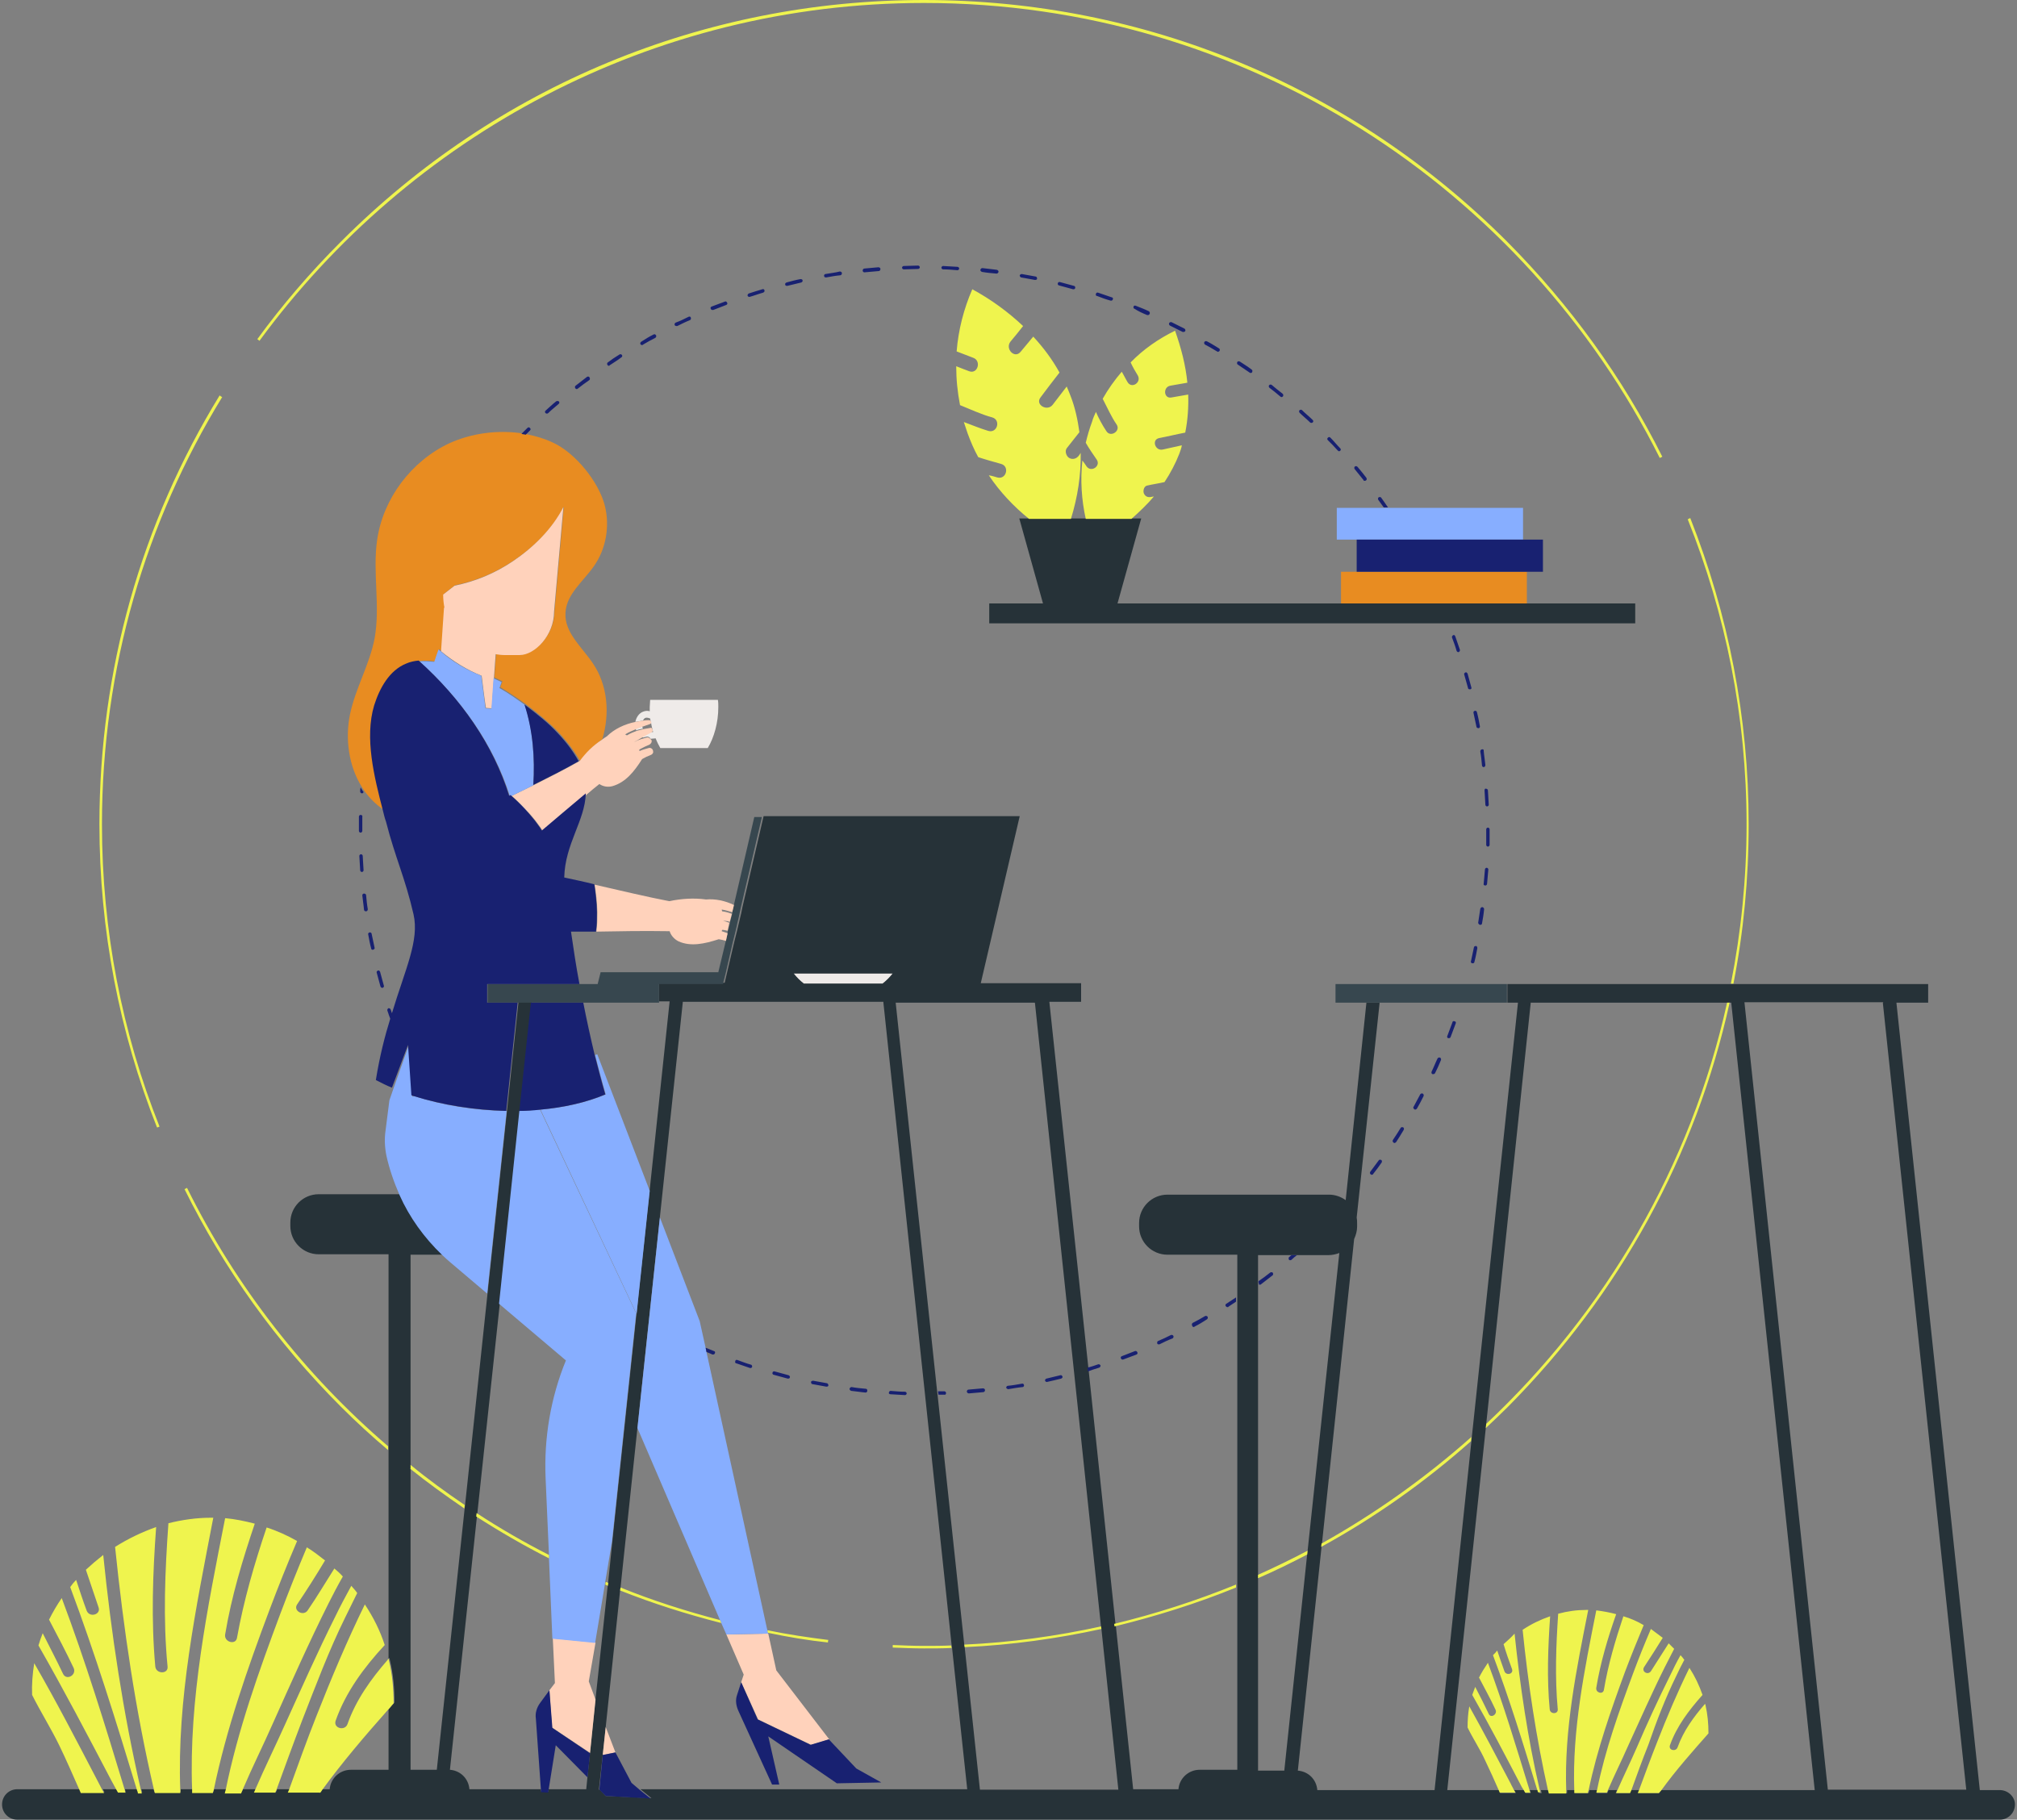 <svg width="491" height="443" viewBox="0 0 491 443" fill="none" xmlns="http://www.w3.org/2000/svg">
<rect x="0" y="0" width="491" height="443" fill="#808080" stroke="none"/>
<path d="M154.765 177.385C154.765 177.488 154.868 177.694 154.868 177.797C155.383 177.591 156.002 177.488 156.517 177.385C156.414 177.18 156.414 177.077 156.311 176.871C155.899 176.974 155.383 177.18 154.765 177.385ZM156.62 175.223C157.032 174.503 157.651 174.709 158.269 174.915C158.269 175.121 158.372 175.326 158.372 175.532C158.372 175.635 158.475 175.738 158.475 175.841C158.578 176.665 158.784 177.385 158.99 178.209C158.681 178.209 158.475 178.209 158.269 178.209C157.754 178.415 156.929 178.93 156.208 179.342C156.311 179.444 156.517 179.547 156.62 179.547C156.826 179.444 157.135 179.444 157.341 179.342C157.754 179.239 158.166 179.444 158.372 179.856C158.784 179.856 159.196 179.753 159.608 179.753C159.918 180.577 160.33 181.401 160.742 182.121H172.284C173.829 179.547 174.86 175.944 174.86 172.135C174.86 171.517 174.86 171.002 174.757 170.385H158.269C158.269 171.002 158.166 171.517 158.166 172.135C158.166 172.444 158.166 172.856 158.166 173.164C157.651 172.959 157.032 173.061 156.517 173.267C155.487 173.679 154.868 174.709 154.662 175.738C155.28 175.635 155.899 175.532 156.517 175.429C156.62 175.223 156.62 175.223 156.62 175.223ZM195.676 239.465H214.843C215.77 238.745 216.595 237.921 217.316 236.994H193.203C193.924 237.921 194.748 238.745 195.676 239.465Z" fill="#EFEBE9"/>
<path d="M486.79 435.793H481.947L461.646 244.098H469.375V239.568H422.075H421.457H366.944V244.098H369.52L358.288 349.829L358.185 350.858L349.219 435.793H320.675C320.468 433.22 318.51 431.263 315.934 431.057L321.705 376.596L321.808 375.773L329.64 301.648C330.052 300.721 330.361 299.691 330.361 298.662V297.838C330.361 297.324 330.361 296.912 330.258 296.397L335.823 244.304C335.823 244.201 335.823 244.201 335.823 244.098H332.628L327.579 292.176C326.445 291.352 325.003 290.838 323.56 290.838H306.557H301.198H284.195C280.382 290.838 277.291 293.926 277.291 297.735V298.559C277.291 302.368 280.382 305.457 284.195 305.457H301.198V315.855V316.884V385.656V386.377V430.852H292.027C289.348 430.852 287.08 432.911 286.874 435.587H275.848L271.623 395.745L271.52 395.127L265.028 333.768L264.925 332.842L255.444 243.892H263.173V239.362H238.75L248.231 198.696H246.479H185.886L180.733 220.831L180.424 222.375L180.321 222.787L179.909 224.537L179.806 224.949L179.394 226.699L179.188 227.523L178.775 229.17L176.405 239.259H160.433V243.789H163.009L158.166 289.602L154.971 319.561L149.097 374.949L148.067 385.038L147.964 385.759L144.975 413.556L143.636 426.631L143.017 432.499L142.708 435.587H133.537L133.434 436.205L131.682 436.102V435.587H114.267C114.06 433.014 112.103 431.058 109.526 430.852L116.121 368.978L116.225 368.154L121.686 317.193L126.632 270.247L129.415 244.098C129.415 243.995 129.415 243.995 129.415 243.892H126.22L123.438 270.247L118.698 314.722L113.236 366.198L113.133 367.022L106.332 430.852H99.943V357.447V356.521V305.457H107.774C103.343 301.236 99.737 296.191 97.263 290.735H94.584H77.581C73.768 290.735 70.677 293.823 70.677 297.632V298.456C70.677 302.265 73.768 305.354 77.581 305.354H94.584V351.991V352.917V403.878C94.687 403.775 94.687 403.672 94.79 403.57C94.79 403.775 94.893 403.878 94.893 404.084C95.718 407.482 96.027 410.982 96.027 414.482C95.512 414.997 95.099 415.615 94.584 416.13V430.852H85.413C82.733 430.852 80.466 432.911 80.26 435.587H78.508C78.302 435.793 78.096 436.102 77.993 436.308H70.264C70.368 436.102 70.471 435.793 70.574 435.587H67.482C67.379 435.793 67.276 436.102 67.173 436.308H62.02C62.124 436.102 62.227 435.793 62.33 435.587H59.135C59.032 435.793 58.929 436.102 58.826 436.308H54.91C54.91 436.102 55.013 435.793 55.116 435.587H52.128C52.025 435.793 52.025 436.102 51.922 436.308H46.872C46.872 436.102 46.872 435.793 46.872 435.587H43.987C43.987 435.793 43.987 436.102 43.987 436.308H37.598C37.495 436.102 37.495 435.793 37.392 435.587H34.403C34.506 435.793 34.506 436.102 34.609 436.308H33.682C33.579 436.102 33.476 435.793 33.476 435.587H30.384C30.487 435.793 30.59 436.102 30.59 436.308H28.735C28.633 436.102 28.426 435.793 28.323 435.587H25.026C25.129 435.793 25.335 436.102 25.438 436.308H19.77C19.667 436.102 19.564 435.793 19.461 435.587H4.21C2.149 435.587 0.5 437.235 0.5 439.294C0.5 441.353 2.149 443 4.21 443H486.79C488.851 443 490.5 441.353 490.5 439.294C490.5 437.44 488.851 435.793 486.79 435.793ZM217.316 236.994C216.595 237.921 215.77 238.744 214.843 239.465H195.676C194.748 238.744 193.924 237.921 193.202 236.994H217.316ZM458.349 244.201L478.649 435.69H444.952L424.651 243.995H458.452C458.349 244.098 458.349 244.201 458.349 244.201ZM306.248 384.215V383.391V312.457V312.252V305.56H314.492H315.831H323.354C324.281 305.56 325.209 305.354 326.033 305.045L318.304 377.626L318.201 378.449L312.637 431.057H306.248V384.215ZM251.941 244.201L268.016 395.951L268.119 396.569L272.241 435.69H238.544L234.834 400.996L234.731 400.378L228.239 339.637L228.136 338.813L218.037 244.098H251.838C251.941 244.098 251.941 244.201 251.941 244.201ZM147.448 437.235L146.006 435.69H145.8V435.587L146.727 427.248L147.448 420.454L150.952 387.2L151.055 386.48L155.177 347.564L160.639 296.294L166.203 244.098C166.203 243.995 166.203 243.995 166.203 243.892H215.049C215.049 243.995 215.049 243.995 215.049 244.098L231.64 400.378L231.743 400.996L235.453 435.587H155.899L158.578 437.749L147.448 437.235ZM398.786 436.514C398.889 436.308 398.992 435.999 399.095 435.793H397.034C396.931 435.999 396.828 436.308 396.725 436.514H393.324C393.427 436.308 393.53 435.999 393.634 435.793H391.573C391.47 435.999 391.366 436.308 391.263 436.514H388.687C388.687 436.308 388.79 435.999 388.893 435.793H386.935C386.832 435.999 386.832 436.308 386.729 436.514H383.432C383.432 436.308 383.432 435.999 383.432 435.793H381.474C381.474 435.999 381.474 436.308 381.474 436.514H377.249C377.146 436.308 377.146 435.999 377.043 435.793H375.085C375.188 435.999 375.188 436.308 375.291 436.514H374.672C374.569 436.308 374.466 435.999 374.466 435.793H372.405C372.508 435.999 372.611 436.308 372.611 436.514H371.375C371.272 436.308 371.066 435.999 370.963 435.793H368.593C368.696 435.999 368.902 436.308 369.005 436.514H365.192C365.089 436.308 364.986 435.999 364.883 435.793H352.311L361.688 347.667L361.791 346.637L372.611 244.304C372.611 244.201 372.611 244.201 372.611 244.098H420.426H421.045H421.457C421.457 244.201 421.457 244.201 421.457 244.304L441.758 435.793H404.454C404.248 435.999 404.042 436.308 403.835 436.514H398.786ZM398.065 146.912H371.684H326.445H272.035L277.806 126.218H275.436H264.306H260.803H250.704H248.128L253.899 146.912H240.811V151.75H398.065V146.912Z" fill="#263238"/>
<path d="M178.26 222.375L177.745 224.331V224.537L177.229 226.493L177.126 227.008L176.714 228.964L174.859 236.686H146.211L145.49 239.568H141.162H118.697V244.098H126.014H129.208H141.986H160.432V239.568H175.993L176.714 236.686L178.363 229.479L178.775 227.832L178.981 227.008L179.393 225.258L179.496 224.743L179.909 222.993L180.012 222.478L180.321 221.037L185.473 198.902H183.618L178.672 220.213L178.26 221.963V222.375ZM366.84 244.098V239.568H357.051H356.844H325.105V244.098H332.422H335.616H366.84Z" fill="#37474F"/>
<path d="M91.492 171.826C92.729 167.605 95.202 163.281 99.324 161.634C100.252 161.222 101.282 161.016 102.313 160.913C103.446 160.81 104.683 160.81 105.919 161.016C106.331 159.986 106.641 158.957 106.95 158.03C107.053 158.133 107.259 158.339 107.465 158.442L108.186 147.838H108.289C108.083 146.809 107.98 145.779 107.98 144.647L110.763 142.485C115.812 141.455 120.552 139.499 124.983 136.513C130.033 133.116 134.567 128.689 137.246 123.336L134.979 148.765C134.979 154.633 130.136 159.369 126.632 159.369H122.819C122.098 159.369 121.48 159.266 120.758 159.163L120.243 166.369L120.346 164.928L122.304 165.855L121.789 167.296C123.953 168.634 126.014 169.973 127.972 171.414C131.166 173.782 134.052 176.253 136.01 178.312C138.38 180.886 140.029 183.15 141.162 185.21C141.265 185.107 141.368 185.107 141.471 185.004C142.914 183.048 144.666 181.4 146.624 179.959C148.479 173.782 147.963 166.884 144.357 161.531C141.677 157.516 137.349 154.015 137.658 149.177C137.865 144.647 141.987 141.558 144.563 137.852C147.551 133.631 148.479 128.071 147.242 123.13C145.799 117.365 140.029 110.158 134.464 107.687C132.506 106.761 130.342 106.143 128.281 105.731C127.972 105.628 127.56 105.628 127.25 105.525C121.274 104.599 114.885 105.422 109.423 107.893C100.148 112.217 93.244 121.38 91.802 131.469C90.668 139.396 92.626 147.529 91.183 155.457C89.947 161.84 86.546 167.502 85.206 173.885C83.97 179.856 84.897 186.548 88.092 191.593C88.298 192.004 88.607 192.313 88.813 192.725C90.05 194.372 91.492 195.814 93.244 197.049C93.45 197.152 93.656 197.255 93.862 197.461C91.389 189.225 89.122 179.753 91.492 171.826ZM371.684 146.912V139.19H330.258H326.445V146.912H371.684Z" fill="#E88C21"/>
<path d="M145.388 223.919C145.388 224.846 145.284 225.875 145.181 226.802C150.746 226.699 156.517 226.596 163.009 226.699C163.318 227.728 164.143 228.655 165.173 229.17C168.161 230.508 171.459 229.787 174.963 228.655C175.581 228.758 176.096 228.861 176.715 229.067L177.127 227.214C176.715 227.008 176.199 226.905 175.684 226.699C175.684 226.596 175.787 226.493 175.787 226.39C175.89 226.39 175.993 226.39 176.096 226.39C176.508 226.493 176.818 226.493 177.127 226.596L177.539 224.64C177.024 224.434 176.508 224.331 175.993 224.125C176.302 224.125 176.508 224.228 176.818 224.228C177.127 224.228 177.333 224.331 177.642 224.434L178.157 222.478C177.333 222.169 176.612 221.963 175.787 221.86C175.787 221.757 175.684 221.551 175.684 221.448H175.787C176.612 221.551 177.436 221.86 178.26 222.066L178.673 220.316C176.508 219.286 174.138 218.772 171.871 218.977C168.883 218.566 165.894 218.772 162.906 219.389C157.547 218.36 151.055 216.815 144.769 215.374C144.872 215.889 144.872 216.301 144.975 216.815C145.284 219.08 145.491 221.448 145.388 223.919ZM178.982 227.008L179.394 225.257L178.982 227.008ZM178.363 229.478L178.776 227.831L178.363 229.478ZM180.012 222.478L180.321 221.036L180.012 222.478ZM179.497 224.743L179.909 222.993L179.497 224.743ZM181.043 407.687L180.424 409.541L184.546 418.6L197.427 424.777L201.859 423.439L188.977 406.658L187.019 397.701L176.818 397.907L181.043 407.687ZM147.449 420.453L146.727 427.248L149.819 426.631L147.449 420.453ZM144.975 399.863L134.567 398.834L135.083 409.747L133.743 411.497L134.361 420.556L143.636 426.733L144.975 413.762L143.327 409.335L144.975 399.863ZM118.286 172.34L119.728 172.443L120.14 166.472L120.656 159.266C121.377 159.369 121.995 159.471 122.717 159.471H126.53C130.136 159.471 134.876 154.736 134.876 148.867L137.144 123.438C134.464 128.689 129.93 133.219 124.881 136.616C120.45 139.602 115.709 141.558 110.66 142.587L107.878 144.749C107.878 145.779 107.981 146.911 108.187 147.941H108.084L107.362 158.545C110.351 161.016 113.648 163.075 117.255 164.516C117.564 166.987 117.873 169.664 118.286 172.34ZM141.163 185.209C141.059 185.312 140.956 185.312 140.853 185.415C137.556 187.268 133.743 189.224 129.827 191.181C128.075 192.004 126.323 192.931 124.572 193.754C126.117 195.093 127.56 196.637 129.003 198.181C129.827 199.108 130.651 200.137 131.373 201.167C131.682 201.579 131.888 201.99 132.197 202.402C135.598 199.52 138.998 196.534 142.914 193.343C143.842 192.519 144.872 191.695 145.903 190.872C146.83 191.489 147.964 191.695 149.097 191.386C152.292 190.46 154.353 187.886 156.311 184.798C157.032 184.386 157.65 184.077 158.475 183.768C158.784 183.665 159.093 183.253 158.99 182.944C158.99 182.327 158.372 181.915 157.857 182.121C157.135 182.327 156.311 182.533 155.692 182.841C155.692 182.739 155.589 182.636 155.589 182.533C155.692 182.43 155.796 182.43 155.899 182.327C156.62 181.915 157.341 181.606 158.063 181.297C158.475 181.091 158.784 180.577 158.578 180.165C158.578 180.165 158.578 180.062 158.475 180.062C158.269 179.753 157.857 179.444 157.444 179.547C157.238 179.65 156.929 179.65 156.723 179.753C155.899 179.959 155.074 180.268 154.353 180.679C154.559 180.577 154.765 180.371 155.074 180.268C155.383 180.062 155.796 179.856 156.311 179.547C157.135 179.135 157.96 178.62 158.372 178.415C158.578 178.312 158.681 178.312 158.681 178.209C159.093 178.003 158.784 177.179 158.475 177.179C157.857 177.282 157.341 177.385 156.723 177.488C156.208 177.591 155.589 177.797 155.074 177.9C154.25 178.209 153.425 178.518 152.601 179.032C152.498 178.929 152.395 178.929 152.189 178.826C152.189 178.826 152.292 178.826 152.292 178.723C153.116 178.209 153.941 177.9 154.868 177.488C155.383 177.282 155.899 177.076 156.517 176.87C157.135 176.664 157.65 176.458 158.269 176.253C158.475 176.15 158.578 176.047 158.578 175.944C158.578 175.841 158.578 175.738 158.475 175.635C158.372 175.532 158.269 175.326 158.063 175.326C157.65 175.326 157.135 175.326 156.62 175.429C156.002 175.532 155.383 175.635 154.765 175.738C152.086 176.253 149.51 177.488 147.758 179.238C147.242 179.547 146.83 179.856 146.418 180.165C144.357 181.503 142.605 183.253 141.163 185.209Z" fill="#FFD2BB"/>
<path d="M144.872 256.864C145.697 260.055 146.521 263.247 147.449 266.438C142.811 268.394 137.35 269.63 131.579 270.144L154.971 319.87L158.166 289.911L145.388 256.658L144.872 256.864ZM175.581 395.127L176.818 397.907L187.02 397.701L186.814 396.981L171.974 329.136L171.768 328.106L170.326 321.62L160.639 296.397L155.177 347.667L175.272 394.407L175.581 395.127Z" fill="#87AEFF"/>
<path d="M107.671 305.56C108.289 306.177 109.011 306.795 109.732 307.413L118.594 314.928L123.335 270.453C115.606 270.35 107.774 269.115 100.87 266.85L100.354 266.953V266.644L99.53 254.393L95.82 264.894L94.79 267.88L93.862 275.189C93.553 277.248 93.656 279.307 94.069 281.366C94.79 284.661 95.923 287.852 97.263 290.941C99.633 296.294 103.24 301.339 107.671 305.56ZM131.475 270.144C129.827 270.247 128.075 270.35 126.426 270.453L121.48 317.399L137.761 331.195C134.052 340.254 132.403 350.035 132.815 359.815L133.639 378.655V379.479L134.464 398.937L144.872 399.966L147.242 385.759L147.345 385.038L148.994 375.155L154.868 319.767L131.475 270.144ZM124.571 193.754C126.323 192.931 128.075 192.004 129.827 191.181C130.239 184.592 129.724 177.9 127.766 171.62C125.808 170.179 123.747 168.737 121.583 167.502L122.098 166.061L120.14 165.134L120.037 166.575L119.625 172.546L118.182 172.444C117.873 169.767 117.461 167.193 117.152 164.516C113.545 163.075 110.144 161.119 107.259 158.545C107.053 158.442 106.95 158.236 106.744 158.133C106.434 159.06 106.022 160.089 105.713 161.119C104.476 161.016 103.343 160.913 102.106 161.016C112.308 170.179 120.243 181.4 124.159 193.96C124.365 193.857 124.468 193.754 124.571 193.754C126.117 195.093 127.56 196.637 129.002 198.181C127.56 196.534 126.117 195.093 124.571 193.754ZM370.756 131.366V123.645H337.986H336.853H325.414V131.366H330.258H370.756Z" fill="#87AEFF"/>
<path d="M38.834 274.263C29.766 251.51 24.82 226.596 24.82 200.652C24.82 162.56 35.537 126.939 54.086 96.671C53.879 96.569 53.673 96.466 53.467 96.26C34.403 127.351 24.201 163.178 24.201 200.652C24.201 226.39 29.044 251.305 38.216 274.469C38.422 274.469 38.628 274.366 38.834 274.263ZM224.941 0.721C303.259 0.721 371.169 45.916 404.041 111.496C404.247 111.393 404.454 111.291 404.66 111.188C395.076 92.039 382.401 74.434 366.84 58.785C328.918 20.899 278.527 0 224.941 0C171.356 0 120.862 20.899 83.042 58.785C75.52 66.301 68.719 74.228 62.639 82.567C62.845 82.67 63.051 82.876 63.154 82.979C99.633 33.253 158.578 0.721 224.941 0.721ZM45.532 289.191C45.326 289.294 45.12 289.397 44.914 289.5C54.498 308.854 67.276 326.768 83.042 342.52C86.752 346.226 90.565 349.726 94.481 353.021V352.094C74.18 334.695 57.486 313.281 45.532 289.191ZM201.549 399.863C201.549 399.658 201.549 399.452 201.652 399.246C196.706 398.628 191.76 397.907 186.813 396.878L186.916 397.496C191.76 398.525 196.706 399.349 201.549 399.863ZM99.839 357.55C104.064 360.948 108.496 364.139 113.03 367.228L113.133 366.404C108.599 363.316 104.168 360.124 99.942 356.624V357.55H99.839ZM133.64 378.553C127.56 375.464 121.686 372.067 116.018 368.36L115.915 369.184C121.686 372.89 127.56 376.288 133.64 379.376V378.553ZM147.345 385.759C147.551 385.862 147.757 385.965 147.964 386.068L148.067 385.347C147.86 385.244 147.654 385.141 147.448 385.141L147.345 385.759ZM175.272 394.407C167.028 392.245 158.887 389.671 151.055 386.48L150.952 387.2C158.99 390.392 167.131 392.966 175.581 395.128L175.272 394.407ZM321.602 376.596C334.586 369.493 346.849 360.845 358.081 350.859L358.184 349.829C347.055 359.712 334.792 368.463 321.705 375.773L321.602 376.596ZM300.889 386.48V385.759C291.305 389.671 281.413 392.863 271.211 395.334L271.314 395.951C281.413 393.48 291.305 390.392 300.889 386.48ZM425.682 200.652C425.682 174.709 420.735 149.588 411.461 126.116C411.255 126.219 411.049 126.321 410.843 126.424C420.014 149.383 425.166 174.4 425.166 200.652C425.166 213.933 423.827 226.905 421.354 239.465H421.972C424.445 226.905 425.682 213.83 425.682 200.652ZM421.044 244.098H420.426C411.564 284.043 390.645 319.561 361.791 346.638L361.688 347.667C363.44 346.02 365.295 344.27 367.047 342.52C394.355 315.031 412.904 281.058 421.044 244.098ZM318.304 377.523C314.388 379.582 310.369 381.538 306.247 383.391V384.215C310.266 382.465 314.285 380.509 318.201 378.45L318.304 377.523ZM217.316 400.481C217.316 400.687 217.316 400.893 217.316 401.099C219.892 401.202 222.365 401.305 224.941 401.305C227.209 401.305 229.373 401.305 231.64 401.202L231.537 400.584C229.373 400.687 227.105 400.687 224.941 400.687C222.468 400.687 219.892 400.584 217.316 400.481ZM234.834 400.996C246.17 400.481 257.299 398.937 268.119 396.569L268.016 395.951C257.196 398.319 246.067 399.863 234.731 400.378L234.834 400.996ZM25.335 436.514C25.232 436.308 25.026 435.999 24.922 435.794C24.51 434.97 23.995 434.043 23.583 433.22C18.637 423.748 13.69 414.174 8.332 404.908C7.919 407.482 7.713 410.056 7.816 412.629C9.877 416.748 12.351 420.66 14.412 424.881C16.163 428.484 17.709 432.087 19.358 435.794C19.461 435.999 19.564 436.308 19.667 436.514H25.335ZM34.506 436.514C34.403 436.308 34.403 435.999 34.3 435.794C29.972 416.953 27.087 397.804 25.129 378.553C23.686 379.685 22.243 380.92 20.904 382.156C21.934 385.244 22.965 388.23 23.995 391.319C24.613 393.069 21.831 393.892 21.11 392.142C20.182 389.671 19.358 387.098 18.533 384.627C18.018 385.141 17.503 385.759 17.091 386.377C23.171 402.643 28.323 419.218 33.373 435.897C33.476 436.102 33.579 436.411 33.579 436.617H34.506V436.514ZM30.59 436.514C30.487 436.308 30.384 435.999 30.384 435.794C25.644 420.145 20.8 404.393 15.03 389.054C13.896 390.701 12.866 392.451 11.938 394.304C13.999 398.216 16.06 402.128 17.915 406.041C18.739 407.791 16.163 409.232 15.339 407.482C13.793 404.187 12.041 400.893 10.393 397.599C9.98 398.628 9.671 399.555 9.362 400.584C15.545 411.394 21.316 422.41 27.087 433.426C27.499 434.146 27.911 434.97 28.323 435.691C28.426 435.896 28.632 436.205 28.735 436.411H30.59V436.514ZM43.884 436.514C43.884 436.308 43.884 435.999 43.884 435.794C43.059 413.659 47.696 391.524 51.921 369.493C51.715 369.493 51.509 369.493 51.303 369.493C47.8 369.493 44.296 370.008 40.998 370.831C40.174 382.465 39.659 394.098 40.792 405.732C40.998 407.585 38.01 407.585 37.804 405.732C36.773 394.407 37.185 383.082 38.01 371.758C34.506 372.993 31.105 374.64 28.014 376.596C30.075 396.569 32.96 416.336 37.495 435.794C37.598 435.999 37.598 436.308 37.701 436.514H43.884ZM66.967 436.514C67.07 436.308 67.173 435.999 67.276 435.794C69.337 430.131 71.398 424.469 73.562 418.807C76.859 410.365 80.054 401.82 84.073 393.686C85 391.73 86.031 389.774 86.958 387.818C86.546 387.2 86.031 386.686 85.516 386.068C84.176 388.539 82.836 391.01 81.6 393.583C77.272 402.231 73.356 411.085 69.337 419.939C67.07 424.984 64.493 430.234 62.123 435.691C62.02 435.896 61.917 436.205 61.814 436.411H66.967V436.514ZM51.818 436.514C51.818 436.308 51.922 435.999 52.025 435.794C55.116 420.866 60.268 406.144 65.524 392.142C67.688 386.377 69.955 380.715 72.325 375.155C69.955 373.817 67.482 372.684 64.906 371.861C61.917 380.715 59.341 389.568 57.692 398.731C57.383 400.584 54.498 399.761 54.807 397.907C56.353 388.642 59.032 379.788 62.02 370.934C59.65 370.316 57.177 369.802 54.807 369.596C50.479 391.627 45.945 413.659 46.769 435.794C46.769 435.999 46.769 436.308 46.769 436.514H51.818ZM58.723 436.514C58.826 436.308 58.929 435.999 59.032 435.794C61.402 430.234 64.081 424.881 66.348 419.733C70.779 409.85 75.108 400.069 79.951 390.392C81.084 388.127 82.218 385.965 83.455 383.803C82.836 383.082 82.115 382.465 81.394 381.847C79.23 385.244 77.169 388.745 74.901 392.039C73.871 393.583 71.295 392.142 72.325 390.598C74.695 387.098 76.963 383.494 79.126 379.891C77.684 378.758 76.241 377.626 74.695 376.699C72.428 382.053 70.264 387.509 68.203 392.966C63.051 406.761 57.898 421.174 54.91 435.897C54.807 436.102 54.807 436.411 54.704 436.617H58.723V436.514ZM77.89 436.514C78.096 436.308 78.302 435.999 78.405 435.794C83.352 428.999 88.813 422.616 94.378 416.336C94.893 415.821 95.305 415.203 95.82 414.689C95.82 411.188 95.511 407.688 94.687 404.29C94.687 404.085 94.584 403.982 94.584 403.776C94.481 403.879 94.378 403.982 94.378 404.085C90.256 408.82 86.649 413.865 84.588 419.733C83.97 421.483 81.084 420.763 81.703 418.91C84.176 411.909 88.607 405.938 93.656 400.481C92.523 396.981 90.874 393.686 88.813 390.598C84.485 399.452 80.672 408.511 77.066 417.674C74.695 423.645 72.531 429.719 70.367 435.691C70.264 435.896 70.161 436.205 70.058 436.411H77.89V436.514ZM357.669 415.409C357.36 417.159 357.257 418.807 357.257 420.557C358.597 423.336 360.348 425.91 361.585 428.69C362.719 431.058 363.749 433.323 364.779 435.691C364.883 435.896 364.986 436.205 365.089 436.411H368.901C368.798 436.205 368.592 435.896 368.489 435.691C368.283 435.176 367.974 434.764 367.768 434.249C364.47 427.969 361.173 421.689 357.669 415.409ZM366.016 400.275C366.634 402.334 367.356 404.393 368.077 406.349C368.489 407.585 366.634 407.997 366.222 406.864C365.604 405.217 365.089 403.57 364.47 401.82C364.161 402.231 363.852 402.54 363.44 402.952C367.459 413.659 370.859 424.675 374.157 435.588C374.26 435.794 374.363 436.102 374.363 436.308H374.981C374.878 436.102 374.878 435.794 374.775 435.588C371.89 423.131 370.035 410.467 368.695 397.702C367.871 398.628 366.944 399.452 366.016 400.275ZM360.039 408.408C361.379 410.982 362.822 413.556 364.058 416.233C364.573 417.365 362.925 418.395 362.409 417.262C361.379 415.1 360.245 412.835 359.112 410.673C358.906 411.291 358.597 412.012 358.39 412.629C362.512 419.836 366.325 427.146 370.138 434.455C370.344 434.867 370.55 435.279 370.859 435.691C370.962 435.896 371.169 436.205 371.272 436.411H372.508C372.405 436.205 372.302 435.896 372.302 435.691C369.108 425.292 366.016 414.997 362.203 404.805C361.379 406.041 360.658 407.173 360.039 408.408ZM386.626 391.936C386.523 391.936 386.317 391.936 386.214 391.936C383.844 391.936 381.577 392.245 379.309 392.863C378.794 400.584 378.485 408.306 379.206 416.13C379.309 417.365 377.352 417.365 377.248 416.13C376.527 408.614 376.836 400.996 377.352 393.48C374.981 394.304 372.817 395.334 370.653 396.775C371.993 409.953 373.951 423.028 376.836 435.897C376.939 436.102 376.939 436.411 377.042 436.617H381.267C381.267 436.411 381.267 436.102 381.267 435.897C380.752 421.072 383.741 406.452 386.626 391.936ZM408.06 407.997C408.679 406.658 409.297 405.423 410.018 404.085C409.709 403.673 409.4 403.261 409.091 402.952C408.163 404.599 407.339 406.246 406.514 407.997C403.629 413.762 400.95 419.63 398.374 425.601C396.931 428.896 395.282 432.293 393.736 435.794C393.633 435.999 393.53 436.308 393.427 436.514H396.828C396.931 436.308 397.034 435.999 397.137 435.794C398.477 432.087 399.816 428.381 401.259 424.778C403.217 419.115 405.381 413.453 408.06 407.997ZM400.125 395.642C398.58 394.716 396.931 393.995 395.179 393.48C393.221 399.349 391.469 405.217 390.439 411.394C390.233 412.629 388.378 412.115 388.584 410.879C389.614 404.702 391.366 398.834 393.427 392.966C391.882 392.554 390.233 392.245 388.584 392.039C385.699 406.555 382.71 421.174 383.225 435.794C383.225 435.999 383.225 436.308 383.225 436.514H386.523C386.523 436.308 386.626 435.999 386.729 435.794C388.79 425.91 392.191 416.233 395.591 406.967C397.034 403.158 398.58 399.349 400.125 395.642ZM405.278 405.835C405.999 404.393 406.824 402.849 407.545 401.408C407.133 400.996 406.618 400.481 406.205 400.069C404.763 402.334 403.32 404.599 401.877 406.864C401.156 407.894 399.507 406.967 400.229 405.835C401.774 403.467 403.32 401.099 404.763 398.731C403.835 398.01 402.805 397.29 401.877 396.569C400.332 400.172 398.889 403.776 397.549 407.379C394.149 416.542 390.748 426.013 388.79 435.691C388.687 435.896 388.687 436.205 388.584 436.411H391.16C391.263 436.205 391.366 435.896 391.469 435.691C393.015 432.087 394.767 428.587 396.21 425.293C399.198 418.807 402.083 412.218 405.278 405.835ZM415.892 421.998C415.892 419.63 415.686 417.365 415.171 415.1C415.171 414.997 415.068 414.894 415.068 414.791C412.285 417.983 409.812 421.38 408.369 425.395C407.957 426.528 406.102 426.116 406.514 424.881C408.163 420.248 411.152 416.336 414.449 412.629C413.625 410.262 412.594 408.1 411.255 406.041C408.369 411.909 405.793 417.983 403.423 424.057C401.877 427.969 400.435 431.881 398.992 435.794C398.889 435.999 398.786 436.308 398.683 436.514H403.835C404.041 436.308 404.247 435.999 404.454 435.794C407.957 430.955 411.976 426.425 415.892 421.998ZM263.07 110.261C262.967 110.467 262.761 110.673 262.658 110.879C262.142 111.599 261.215 112.011 260.287 111.496C259.566 111.085 259.154 109.849 259.669 109.129C260.7 107.79 261.73 106.555 262.761 105.216C262.348 102.231 261.73 99.245 260.597 96.363C260.287 95.539 259.978 94.818 259.669 94.098C258.536 95.539 257.402 97.083 256.268 98.525C254.929 100.275 251.94 98.525 253.28 96.774C254.826 94.715 256.372 92.656 257.917 90.7C256.165 87.509 254.001 84.626 251.528 81.949C250.498 83.185 249.467 84.42 248.437 85.656C246.994 87.406 244.624 84.935 245.964 83.185C246.994 81.949 248.025 80.714 249.055 79.376C245.345 75.875 241.223 72.89 236.689 70.419C234.628 75.155 233.288 80.302 232.876 85.553C234.216 86.067 235.556 86.582 236.895 87.097C238.956 87.818 238.029 91.112 235.968 90.391C234.834 89.98 233.804 89.568 232.773 89.156C232.773 92.347 233.082 95.436 233.701 98.627C236.277 99.657 238.853 100.892 241.532 101.613C243.696 102.231 242.769 105.525 240.605 104.908C238.544 104.29 236.586 103.466 234.628 102.746C234.937 103.672 235.246 104.599 235.556 105.525C236.277 107.481 237.101 109.437 238.132 111.291C239.987 111.908 241.842 112.423 243.696 112.938C245.86 113.555 244.933 116.85 242.769 116.232C242.048 116.026 241.429 115.82 240.708 115.717C243.387 119.733 246.788 123.336 250.498 126.321H260.7C262.348 120.968 263.173 115.614 263.07 110.261ZM280.897 120.865C280.691 120.865 280.485 120.968 280.279 120.968C279.455 121.174 278.733 120.865 278.424 120.041C278.218 119.321 278.527 118.291 279.352 118.188C280.691 117.879 282.134 117.674 283.474 117.365C284.916 115.203 286.153 112.835 287.08 110.467C287.286 109.849 287.595 109.129 287.699 108.408C286.153 108.717 284.607 109.129 283.061 109.437C281.206 109.849 280.279 107.07 282.134 106.658C284.298 106.246 286.359 105.731 288.523 105.319C289.141 102.231 289.347 99.142 289.244 96.054C287.905 96.26 286.462 96.569 285.122 96.774C283.267 97.083 283.061 94.201 284.916 93.892C286.256 93.686 287.699 93.377 289.038 93.171C288.626 88.847 287.492 84.626 286.05 80.508C282.031 82.464 278.321 85.038 275.23 88.229C275.745 89.362 276.363 90.391 276.981 91.421C277.909 93.068 275.539 94.715 274.508 93.068C273.993 92.245 273.581 91.318 273.065 90.494C271.314 92.553 269.768 94.715 268.428 97.083C269.562 99.245 270.489 101.407 271.829 103.363C272.859 104.908 270.386 106.555 269.356 105.011C268.325 103.466 267.501 101.922 266.78 100.275C266.47 100.995 266.058 101.819 265.852 102.643C265.234 104.29 264.719 106.04 264.306 107.79C265.131 109.232 266.058 110.57 266.986 111.908C268.016 113.453 265.646 115.1 264.512 113.555C264.203 113.041 263.791 112.526 263.482 112.114C262.967 116.85 263.276 121.689 264.306 126.321H275.436C277.394 124.571 279.248 122.821 280.897 120.865Z" fill="#EFF44E"/>
<path d="M304.496 90.803C304.599 90.803 304.805 90.7 304.805 90.597C304.908 90.391 304.908 90.082 304.702 89.979C303.775 89.259 302.744 88.641 301.817 88.023C301.611 87.92 301.302 87.92 301.199 88.126C301.096 88.332 301.096 88.641 301.302 88.744C302.229 89.362 303.26 90.082 304.187 90.7C304.29 90.803 304.393 90.803 304.496 90.803ZM296.252 85.552C296.355 85.552 296.355 85.655 296.458 85.655C296.561 85.655 296.768 85.552 296.871 85.45C296.974 85.244 296.974 84.935 296.768 84.832C295.737 84.214 294.81 83.596 293.779 83.082C293.573 82.979 293.264 83.082 293.161 83.287C293.058 83.493 293.161 83.802 293.367 83.905C294.191 84.317 295.222 84.935 296.252 85.552ZM287.905 80.817C288.008 80.817 288.008 80.817 288.111 80.817C288.317 80.817 288.421 80.714 288.524 80.611C288.627 80.405 288.524 80.096 288.317 79.993C287.287 79.478 286.256 78.964 285.226 78.449C285.02 78.346 284.711 78.449 284.608 78.655C284.505 78.861 284.608 79.169 284.814 79.272C285.844 79.787 286.875 80.302 287.905 80.817ZM261.215 70.419H261.319C261.525 70.419 261.731 70.316 261.731 70.11C261.834 69.904 261.628 69.595 261.422 69.595C260.288 69.286 259.154 68.977 258.021 68.668C257.815 68.566 257.506 68.771 257.506 68.977C257.403 69.183 257.609 69.492 257.815 69.492C258.948 69.801 260.082 70.11 261.215 70.419ZM270.387 73.198H270.49C270.696 73.198 270.799 73.095 270.902 72.889C271.005 72.683 270.902 72.375 270.593 72.375C269.459 71.963 268.429 71.654 267.295 71.242C267.089 71.139 266.78 71.345 266.78 71.551C266.677 71.757 266.78 72.066 267.089 72.066C268.12 72.478 269.253 72.889 270.387 73.198ZM279.249 76.699C279.352 76.699 279.352 76.699 279.455 76.699C279.661 76.699 279.764 76.596 279.867 76.39C279.97 76.184 279.867 75.875 279.661 75.772C278.631 75.257 277.497 74.846 276.467 74.434C276.261 74.331 275.952 74.434 275.952 74.64C275.848 74.846 275.952 75.154 276.158 75.154C277.085 75.772 278.219 76.287 279.249 76.699ZM332.217 117.056C332.32 117.056 332.423 117.056 332.526 116.953C332.732 116.85 332.732 116.541 332.629 116.335C331.907 115.408 331.186 114.482 330.465 113.658C330.259 113.452 330.052 113.452 329.846 113.555C329.64 113.658 329.64 113.967 329.743 114.173C330.465 115.1 331.186 115.923 331.907 116.85C331.907 117.056 332.113 117.056 332.217 117.056ZM219.996 64.756C219.79 64.756 219.583 64.962 219.583 65.168C219.583 65.374 219.79 65.58 219.996 65.58C221.129 65.58 222.263 65.477 223.499 65.477C223.705 65.477 223.912 65.271 223.912 65.065C223.912 64.859 223.705 64.653 223.499 64.653C222.263 64.653 221.129 64.756 219.996 64.756ZM325.931 109.849C326.034 109.849 326.137 109.849 326.24 109.746C326.446 109.54 326.446 109.334 326.24 109.128C325.415 108.305 324.694 107.378 323.87 106.555C323.663 106.349 323.457 106.349 323.251 106.555C323.045 106.76 323.045 106.966 323.251 107.172C324.076 107.996 324.9 108.82 325.621 109.643C325.724 109.746 325.827 109.849 325.931 109.849ZM319.232 102.951C319.335 102.951 319.438 102.951 319.541 102.848C319.748 102.642 319.748 102.437 319.541 102.231C318.717 101.407 317.79 100.686 316.965 99.863C316.759 99.657 316.553 99.76 316.347 99.863C316.141 100.069 316.244 100.275 316.347 100.48C317.171 101.304 318.099 102.025 318.923 102.848C319.026 102.951 319.129 102.951 319.232 102.951ZM200.932 66.712C200.725 66.712 200.519 67.021 200.622 67.227C200.622 67.433 200.828 67.536 201.035 67.536C201.035 67.536 201.035 67.536 201.138 67.536C202.271 67.33 203.405 67.124 204.538 67.021C204.744 67.021 204.95 66.815 204.95 66.506C204.95 66.3 204.744 66.095 204.435 66.095C203.199 66.403 202.065 66.506 200.932 66.712ZM312.019 96.671C312.122 96.671 312.225 96.568 312.328 96.465C312.431 96.259 312.431 96.053 312.225 95.848C311.297 95.127 310.37 94.406 309.546 93.686C309.34 93.583 309.133 93.583 308.927 93.789C308.824 93.995 308.824 94.2 309.03 94.406C309.958 95.127 310.885 95.848 311.71 96.568C311.813 96.671 311.916 96.671 312.019 96.671ZM194.852 67.948C193.718 68.154 192.585 68.463 191.451 68.771C191.245 68.874 191.039 69.08 191.142 69.286C191.142 69.492 191.348 69.595 191.554 69.595H191.657C192.791 69.286 193.924 69.08 195.058 68.771C195.264 68.668 195.47 68.463 195.367 68.257C195.367 68.051 195.161 67.948 194.852 67.948ZM210.412 65.374C210.206 65.374 210 65.58 210 65.889C210 66.095 210.206 66.3 210.412 66.3C211.546 66.198 212.679 66.095 213.916 65.992C214.122 65.992 214.328 65.786 214.328 65.477C214.328 65.271 214.122 65.065 213.813 65.065C212.679 65.168 211.546 65.271 210.412 65.374ZM336.235 121.174C336.132 120.968 335.823 120.968 335.617 121.071C335.411 121.174 335.411 121.483 335.514 121.688C335.926 122.306 336.442 122.924 336.854 123.542H337.884C337.369 122.821 336.854 121.997 336.235 121.174ZM358.185 167.399C357.876 166.266 357.567 165.134 357.258 164.001C357.154 163.796 356.948 163.59 356.742 163.693C356.536 163.796 356.33 164.001 356.433 164.207C356.742 165.34 357.051 166.472 357.361 167.502C357.361 167.708 357.567 167.811 357.773 167.811H357.876C358.082 167.811 358.288 167.605 358.185 167.399ZM361.586 215.58C361.792 215.58 361.998 215.374 361.998 215.168C362.101 214.036 362.204 212.903 362.307 211.668C362.307 211.462 362.101 211.256 361.895 211.256C361.689 211.256 361.483 211.462 361.483 211.668C361.38 212.8 361.276 213.933 361.173 215.168C361.07 215.374 361.276 215.58 361.586 215.58ZM361.379 192.416C361.483 193.549 361.483 194.681 361.586 195.916C361.586 196.122 361.792 196.328 361.998 196.328C362.204 196.328 362.41 196.122 362.41 195.916C362.307 194.784 362.307 193.549 362.204 192.416C362.204 192.21 361.998 192.004 361.689 192.004C361.586 191.901 361.379 192.107 361.379 192.416ZM358.391 234.523C358.7 234.523 358.906 234.42 358.906 234.214C359.215 233.082 359.422 231.949 359.628 230.817C359.628 230.611 359.525 230.302 359.319 230.302C359.112 230.302 358.803 230.405 358.803 230.611C358.597 231.744 358.288 232.876 358.082 234.008C357.979 234.214 358.082 234.42 358.391 234.523ZM359.937 177.282C360.143 177.282 360.349 176.973 360.246 176.767C360.04 175.635 359.834 174.503 359.525 173.37C359.525 173.164 359.215 172.958 359.009 173.061C358.803 173.061 358.597 173.37 358.7 173.576C358.906 174.708 359.215 175.841 359.422 176.973C359.422 177.076 359.628 177.282 359.937 177.282C359.834 177.282 359.937 177.282 359.937 177.282ZM360.246 225.155C360.349 225.155 360.349 225.155 360.246 225.155C360.555 225.155 360.761 225.052 360.761 224.846C360.967 223.713 361.173 222.581 361.276 221.345C361.276 221.14 361.173 220.934 360.864 220.831C360.658 220.831 360.452 220.934 360.349 221.242C360.143 222.375 360.04 223.507 359.834 224.64C359.834 224.846 360.04 225.052 360.246 225.155ZM362.616 205.697C362.616 204.564 362.616 203.329 362.616 202.196V201.888C362.616 201.682 362.41 201.476 362.204 201.476C361.998 201.476 361.792 201.682 361.792 201.888V202.196C361.792 203.329 361.792 204.461 361.792 205.697C361.792 205.903 361.998 206.109 362.204 206.109C362.41 206.109 362.616 205.903 362.616 205.697ZM276.261 328.93C275.23 329.342 274.097 329.753 273.066 330.165C272.86 330.268 272.757 330.474 272.86 330.68C272.963 330.886 273.066 330.989 273.272 330.989H273.375C274.509 330.577 275.539 330.165 276.673 329.753C276.879 329.65 276.982 329.444 276.879 329.239C276.776 328.93 276.467 328.827 276.261 328.93ZM233.495 65.374C233.495 65.168 233.289 64.962 233.083 64.962C231.949 64.859 230.713 64.859 229.579 64.756C229.373 64.756 229.167 64.962 229.167 65.168C229.167 65.374 229.373 65.58 229.579 65.58C230.713 65.58 231.846 65.683 233.083 65.786C233.289 65.786 233.495 65.58 233.495 65.374ZM242.564 66.609C242.873 66.609 242.976 66.403 243.079 66.198C243.079 65.992 242.976 65.786 242.667 65.683C241.533 65.58 240.399 65.374 239.163 65.271C238.957 65.271 238.751 65.374 238.648 65.683C238.648 65.889 238.751 66.095 239.06 66.198C240.193 66.403 241.43 66.507 242.564 66.609ZM353.754 154.633C353.548 154.736 353.445 154.942 353.445 155.148C353.857 156.28 354.269 157.31 354.578 158.442C354.681 158.648 354.784 158.751 354.99 158.751H355.093C355.3 158.648 355.403 158.442 355.403 158.236C354.99 157.104 354.681 156.074 354.269 154.942C354.166 154.633 353.96 154.53 353.754 154.633ZM185.577 70.419C184.444 70.728 183.31 71.139 182.28 71.448C182.074 71.551 181.97 71.757 181.97 71.963C182.074 72.169 182.177 72.272 182.383 72.272H182.486C183.619 71.963 184.65 71.551 185.783 71.242C185.989 71.139 186.195 70.933 186.092 70.728C186.092 70.419 185.783 70.316 185.577 70.419ZM251.941 68.154C251.941 68.154 252.044 68.154 251.941 68.154C252.25 68.154 252.456 68.051 252.456 67.845C252.456 67.639 252.353 67.33 252.147 67.33C251.014 67.124 249.88 66.918 248.746 66.712C248.54 66.712 248.334 66.815 248.231 67.021C248.231 67.227 248.334 67.433 248.54 67.536C249.674 67.742 250.807 67.948 251.941 68.154ZM360.761 182.43C360.555 182.43 360.349 182.636 360.349 182.945C360.555 184.077 360.658 185.209 360.761 186.342C360.761 186.548 360.967 186.754 361.173 186.754C361.379 186.754 361.586 186.548 361.586 186.239C361.483 185.107 361.276 183.974 361.173 182.739C361.276 182.533 360.967 182.327 360.761 182.43ZM235.865 339.225C235.968 339.225 235.968 339.225 235.865 339.225C237.102 339.122 238.235 339.019 239.369 338.916C239.575 338.916 239.781 338.71 239.781 338.401C239.781 338.195 239.575 337.989 239.266 337.989C238.132 338.092 236.999 338.195 235.762 338.298C235.556 338.298 235.35 338.504 235.35 338.813C235.453 339.122 235.659 339.225 235.865 339.225ZM173.417 329.753C173.52 329.753 173.52 329.753 173.623 329.753C173.83 329.753 173.933 329.65 174.036 329.444C174.139 329.239 174.036 328.93 173.83 328.93C173.108 328.621 172.49 328.415 171.769 328.106L171.975 329.136C172.49 329.341 173.005 329.547 173.417 329.753ZM216.801 339.431C217.935 339.534 219.171 339.534 220.305 339.637C220.511 339.637 220.717 339.431 220.717 339.225C220.717 339.019 220.511 338.813 220.305 338.813C219.171 338.813 218.038 338.71 216.801 338.607C216.595 338.607 216.389 338.813 216.389 339.019C216.286 339.225 216.492 339.431 216.801 339.431ZM182.795 332.224C181.661 331.915 180.631 331.504 179.497 331.092C179.291 330.989 178.982 331.092 178.982 331.401C178.879 331.606 178.982 331.915 179.291 331.915C180.425 332.327 181.455 332.636 182.589 333.048H182.692C182.898 333.048 183.001 332.945 183.104 332.739C183.104 332.533 183.001 332.224 182.795 332.224ZM254.826 336.445C254.826 336.445 254.929 336.445 254.826 336.445C256.063 336.136 257.197 335.93 258.33 335.622C258.536 335.519 258.742 335.313 258.639 335.107C258.536 334.901 258.33 334.695 258.124 334.798C256.99 335.107 255.857 335.313 254.723 335.622C254.517 335.725 254.311 335.93 254.414 336.136C254.414 336.239 254.62 336.445 254.826 336.445ZM230.301 339.122C230.301 338.916 230.095 338.71 229.888 338.71C229.373 338.71 228.858 338.71 228.343 338.71L228.446 339.534C228.961 339.534 229.476 339.534 229.888 339.534C230.095 339.637 230.301 339.431 230.301 339.122ZM245.449 338.195C246.685 337.989 247.819 337.784 248.953 337.681C249.159 337.681 249.365 337.372 249.262 337.166C249.262 336.96 248.953 336.754 248.746 336.857C247.613 337.063 246.479 337.269 245.346 337.372C245.14 337.372 244.934 337.578 244.934 337.886C245.037 337.989 245.243 338.195 245.449 338.195ZM306.66 312.766C306.763 312.766 306.866 312.766 306.969 312.663C307.897 311.943 308.824 311.222 309.752 310.501C309.958 310.398 309.958 310.09 309.855 309.884C309.752 309.678 309.443 309.678 309.236 309.781C308.309 310.501 307.382 311.222 306.454 311.84C306.351 311.943 306.351 311.943 306.351 312.046V312.252C306.351 312.252 306.351 312.355 306.454 312.355C306.351 312.663 306.557 312.766 306.66 312.766ZM191.966 334.798C190.833 334.489 189.699 334.18 188.566 333.871C188.36 333.768 188.05 333.974 188.05 334.18C187.947 334.386 188.153 334.695 188.36 334.695C189.493 335.004 190.627 335.313 191.76 335.622H191.863C192.069 335.622 192.275 335.519 192.275 335.313C192.378 335.107 192.172 334.901 191.966 334.798ZM210.721 338.092C209.588 337.989 208.454 337.887 207.321 337.681C207.115 337.681 206.908 337.784 206.805 338.092C206.805 338.298 206.908 338.504 207.218 338.607C208.351 338.71 209.485 338.916 210.721 339.019C210.927 339.019 211.133 338.813 211.133 338.607C211.133 338.298 211.03 338.092 210.721 338.092ZM90.772 231.229C90.772 231.229 90.875 231.229 90.772 231.229C91.081 231.126 91.287 230.92 91.184 230.714C90.978 229.582 90.669 228.449 90.463 227.317C90.463 227.111 90.153 226.905 89.947 227.008C89.741 227.008 89.535 227.317 89.638 227.523C89.844 228.655 90.05 229.787 90.359 230.92C90.359 231.126 90.566 231.229 90.772 231.229ZM93.039 240.494H93.142C93.348 240.391 93.554 240.186 93.451 239.98C93.142 238.847 92.833 237.715 92.524 236.582C92.421 236.376 92.214 236.17 92.008 236.273C91.802 236.376 91.596 236.582 91.699 236.788C92.008 237.921 92.317 239.053 92.627 240.186C92.73 240.391 92.936 240.494 93.039 240.494ZM282.031 327.283C282.134 327.283 282.135 327.283 282.238 327.283C283.268 326.768 284.299 326.253 285.432 325.841C285.638 325.738 285.741 325.429 285.638 325.223C285.535 325.018 285.226 324.915 285.02 325.018C283.989 325.532 282.959 326.047 281.928 326.459C281.722 326.562 281.619 326.768 281.722 327.077C281.722 327.18 281.825 327.283 282.031 327.283ZM201.344 336.754C200.21 336.548 199.077 336.342 197.943 336.136C197.737 336.136 197.428 336.239 197.428 336.445C197.428 336.651 197.531 336.96 197.737 336.96C198.871 337.166 200.004 337.372 201.138 337.578C201.138 337.578 201.138 337.578 201.241 337.578C201.447 337.578 201.653 337.475 201.653 337.269C201.653 337.063 201.55 336.857 201.344 336.754ZM290.585 323.061C290.688 323.061 290.688 323.061 290.791 322.959C291.821 322.444 292.852 321.826 293.779 321.208C293.985 321.105 294.088 320.797 293.985 320.591C293.882 320.385 293.573 320.282 293.367 320.385C292.336 321.002 291.409 321.517 290.378 322.032C290.172 322.135 290.069 322.444 290.172 322.65C290.275 322.959 290.378 323.061 290.585 323.061ZM87.783 198.387C87.577 198.387 87.371 198.593 87.371 198.799C87.371 199.932 87.371 201.064 87.371 202.196V202.299C87.371 202.505 87.577 202.711 87.783 202.711C87.989 202.711 88.195 202.505 88.195 202.299V202.196C88.195 201.064 88.195 199.932 88.195 198.902C88.299 198.593 88.092 198.387 87.783 198.387ZM313.771 306.692C313.874 306.795 313.977 306.795 314.08 306.795C314.183 306.795 314.286 306.795 314.389 306.692C314.801 306.28 315.316 305.869 315.729 305.56H314.389C314.183 305.766 313.977 305.869 313.771 306.074C313.668 306.177 313.668 306.486 313.771 306.692ZM87.886 207.962C87.68 207.962 87.474 208.168 87.474 208.374C87.577 209.506 87.577 210.741 87.68 211.874C87.68 212.08 87.886 212.286 88.092 212.286C88.299 212.286 88.505 212.08 88.505 211.874C88.402 210.741 88.402 209.609 88.299 208.374C88.299 208.168 88.092 207.962 87.886 207.962ZM88.195 217.948C88.299 219.08 88.505 220.213 88.608 221.448C88.608 221.654 88.814 221.86 89.02 221.86C89.02 221.86 89.02 221.86 89.123 221.86C89.329 221.86 89.535 221.654 89.535 221.345C89.329 220.213 89.226 219.08 89.123 217.948C89.123 217.742 88.917 217.536 88.608 217.536C88.402 217.536 88.195 217.742 88.195 217.948ZM87.68 192.725C87.68 192.931 87.886 193.137 88.092 193.137C88.299 193.137 88.402 193.034 88.505 192.828C88.195 192.416 87.989 192.107 87.783 191.695C87.68 192.107 87.68 192.416 87.68 192.725ZM135.392 97.701C134.465 98.421 133.64 99.245 132.816 99.966C132.61 100.172 132.61 100.377 132.816 100.583C132.919 100.686 133.022 100.686 133.125 100.686C133.228 100.686 133.331 100.686 133.434 100.583C134.259 99.76 135.186 99.039 136.01 98.319C136.217 98.113 136.217 97.907 136.01 97.701C135.907 97.598 135.598 97.598 135.392 97.701ZM298.519 317.399C298.313 317.502 298.21 317.811 298.416 318.017C298.519 318.12 298.622 318.223 298.828 318.223C298.932 318.223 299.035 318.223 299.035 318.12C299.653 317.708 300.271 317.296 300.889 316.884V315.855C300.065 316.37 299.344 316.884 298.519 317.399ZM176.509 73.404C175.375 73.816 174.345 74.228 173.211 74.64C173.005 74.743 172.902 74.948 173.005 75.154C173.108 75.36 173.211 75.463 173.417 75.463C173.52 75.463 173.52 75.463 173.623 75.463C174.654 75.051 175.787 74.64 176.818 74.228C177.024 74.125 177.127 73.919 177.024 73.713C176.921 73.507 176.715 73.301 176.509 73.404ZM267.605 332.945C267.811 332.842 267.914 332.636 267.914 332.43C267.811 332.224 267.605 332.121 267.398 332.121C266.471 332.43 265.647 332.739 264.719 332.945L264.822 333.871C265.647 333.563 266.574 333.254 267.605 332.945ZM129.003 104.804C129.209 104.598 129.209 104.393 129.003 104.187C128.797 103.981 128.591 103.981 128.385 104.187C127.87 104.701 127.354 105.216 126.942 105.628C127.251 105.731 127.663 105.731 127.973 105.834C128.282 105.525 128.591 105.216 129.003 104.804ZM167.647 77.111C166.616 77.625 165.586 78.14 164.452 78.552C164.246 78.655 164.143 78.964 164.246 79.169C164.349 79.272 164.452 79.375 164.658 79.375C164.761 79.375 164.761 79.375 164.864 79.375C165.895 78.861 166.925 78.346 167.956 77.934C168.162 77.831 168.265 77.625 168.162 77.316C168.162 77.11 167.853 77.007 167.647 77.111ZM159.093 81.434C158.063 81.949 157.033 82.567 156.105 83.185C155.899 83.287 155.796 83.596 155.899 83.802C156.002 83.905 156.105 84.008 156.311 84.008C156.414 84.008 156.414 84.008 156.517 83.905C157.548 83.287 158.475 82.773 159.506 82.258C159.712 82.155 159.815 81.846 159.712 81.64C159.506 81.332 159.3 81.332 159.093 81.434ZM150.85 86.273C149.819 86.891 148.892 87.509 147.964 88.229C147.758 88.332 147.758 88.641 147.861 88.847C147.964 88.95 148.067 89.053 148.17 89.053C148.273 89.053 148.376 89.053 148.376 88.95C149.304 88.332 150.334 87.715 151.262 86.994C151.468 86.891 151.571 86.582 151.365 86.376C151.262 86.273 151.056 86.17 150.85 86.273ZM142.915 91.73C141.987 92.45 141.06 93.171 140.132 93.891C139.926 93.995 139.926 94.303 140.029 94.509C140.132 94.612 140.235 94.715 140.338 94.715C140.442 94.715 140.545 94.715 140.648 94.612C141.575 93.891 142.503 93.171 143.43 92.553C143.636 92.45 143.636 92.141 143.533 91.936C143.43 91.627 143.121 91.627 142.915 91.73ZM357.051 239.568C356.948 239.568 356.845 239.568 356.845 239.568H357.051ZM344.273 270.041C344.376 270.041 344.376 270.144 344.479 270.144C344.582 270.144 344.789 270.041 344.892 269.939C345.51 268.909 346.025 267.879 346.54 266.85C346.643 266.644 346.54 266.335 346.334 266.232C346.128 266.129 345.819 266.232 345.716 266.438C345.201 267.468 344.582 268.497 344.067 269.527C343.964 269.63 344.067 269.836 344.273 270.041ZM348.704 261.497C348.807 261.497 348.807 261.497 348.911 261.497C349.117 261.497 349.22 261.394 349.323 261.291C349.838 260.261 350.353 259.129 350.765 258.099C350.868 257.893 350.765 257.584 350.559 257.481C350.353 257.378 350.044 257.481 349.941 257.687C349.426 258.717 349.014 259.849 348.498 260.879C348.395 261.188 348.498 261.394 348.704 261.497ZM335.617 282.499C334.896 283.425 334.277 284.352 333.556 285.278C333.453 285.484 333.453 285.69 333.659 285.896C333.762 285.999 333.865 285.999 333.968 285.999C334.071 285.999 334.278 285.896 334.278 285.793C334.999 284.867 335.72 283.94 336.339 283.013C336.442 282.807 336.442 282.499 336.235 282.396C336.029 282.293 335.72 282.293 335.617 282.499ZM352.517 252.746C352.62 252.746 352.62 252.746 352.723 252.746C352.929 252.746 353.033 252.643 353.136 252.437C353.548 251.304 353.96 250.275 354.372 249.142C354.475 248.936 354.372 248.628 354.063 248.628C353.857 248.525 353.548 248.628 353.548 248.936C353.136 250.069 352.723 251.098 352.311 252.231C352.208 252.437 352.311 252.643 352.517 252.746ZM339.224 278.175C339.327 278.175 339.43 278.278 339.43 278.278C339.533 278.278 339.739 278.175 339.842 278.072C340.46 277.145 341.079 276.116 341.697 275.086C341.8 274.88 341.8 274.571 341.594 274.468C341.388 274.365 341.079 274.365 340.976 274.571C340.357 275.601 339.739 276.527 339.121 277.454C338.915 277.763 339.018 277.969 339.224 278.175ZM180.425 409.541L179.394 412.732C178.982 413.968 179.188 415.306 179.806 416.644L187.947 434.455H189.699L187.02 422.719L203.714 434.146L214.534 433.94L208.454 430.543L201.756 423.439L197.325 424.778L184.444 418.6L180.425 409.541ZM153.735 434.043L149.819 426.631L146.728 427.248L145.903 435.587L146.006 435.793L147.449 437.235L158.372 437.852L155.796 435.793L153.735 434.043ZM133.743 411.497L131.476 414.585C130.652 415.718 130.24 417.056 130.446 418.395L131.682 435.793V436.308L133.434 436.411L133.537 435.793L135.289 424.88L143.018 432.705L143.636 426.837L134.465 420.659L133.743 411.497ZM99.325 254.393L100.149 266.644C100.355 266.747 100.561 266.747 100.768 266.85C107.672 269.012 115.504 270.247 123.232 270.453L126.015 244.098H118.595V239.568H141.06C140.235 235.244 139.617 231.023 138.999 226.802C141.06 226.802 143.018 226.802 145.079 226.802C145.182 225.875 145.285 224.949 145.285 223.919C145.388 221.551 145.182 219.081 144.873 216.713C144.77 216.198 144.77 215.786 144.667 215.271C142.193 214.654 139.72 214.139 137.35 213.624C137.556 205.388 142.399 199.829 142.606 193.137C138.793 196.328 135.289 199.314 131.888 202.196C131.682 201.785 131.373 201.373 131.064 200.961C130.343 199.932 129.518 198.902 128.694 197.975C127.354 196.431 125.809 194.887 124.263 193.549C124.16 193.652 124.057 193.651 123.954 193.754C120.038 181.194 112.103 169.973 101.901 160.81C100.871 160.913 99.84 161.119 98.913 161.531C94.791 163.178 92.421 167.502 91.081 171.723C88.711 179.65 91.081 189.122 93.245 197.461C93.451 198.284 93.657 199.211 93.966 200.034C96.233 208.888 98.603 213.624 100.664 222.581C102.107 228.964 98.707 235.759 95.409 246.672C95.306 246.363 95.203 246.054 95.1 245.745C94.997 245.539 94.791 245.436 94.585 245.436C94.379 245.539 94.275 245.745 94.275 245.951C94.481 246.671 94.791 247.392 94.997 248.01C93.657 252.334 92.421 257.173 91.493 262.938C92.73 263.556 94.069 264.276 95.409 264.791L99.325 254.393ZM129.827 191.078C133.743 189.122 137.659 187.166 140.854 185.312C139.72 183.253 138.071 180.886 135.701 178.415C133.743 176.253 130.858 173.885 127.663 171.517C129.724 177.797 130.24 184.489 129.827 191.078ZM147.346 266.438C146.418 263.247 145.594 260.055 144.77 256.864C143.739 252.54 142.812 248.319 141.987 244.098H129.209C129.209 244.201 129.209 244.201 129.209 244.304L126.427 270.453C128.179 270.453 129.827 270.35 131.476 270.144C137.247 269.63 142.709 268.394 147.346 266.438ZM371.684 139.19H375.6V131.366H370.757H330.259V139.19H371.684Z" fill="#182171"/>
</svg>
